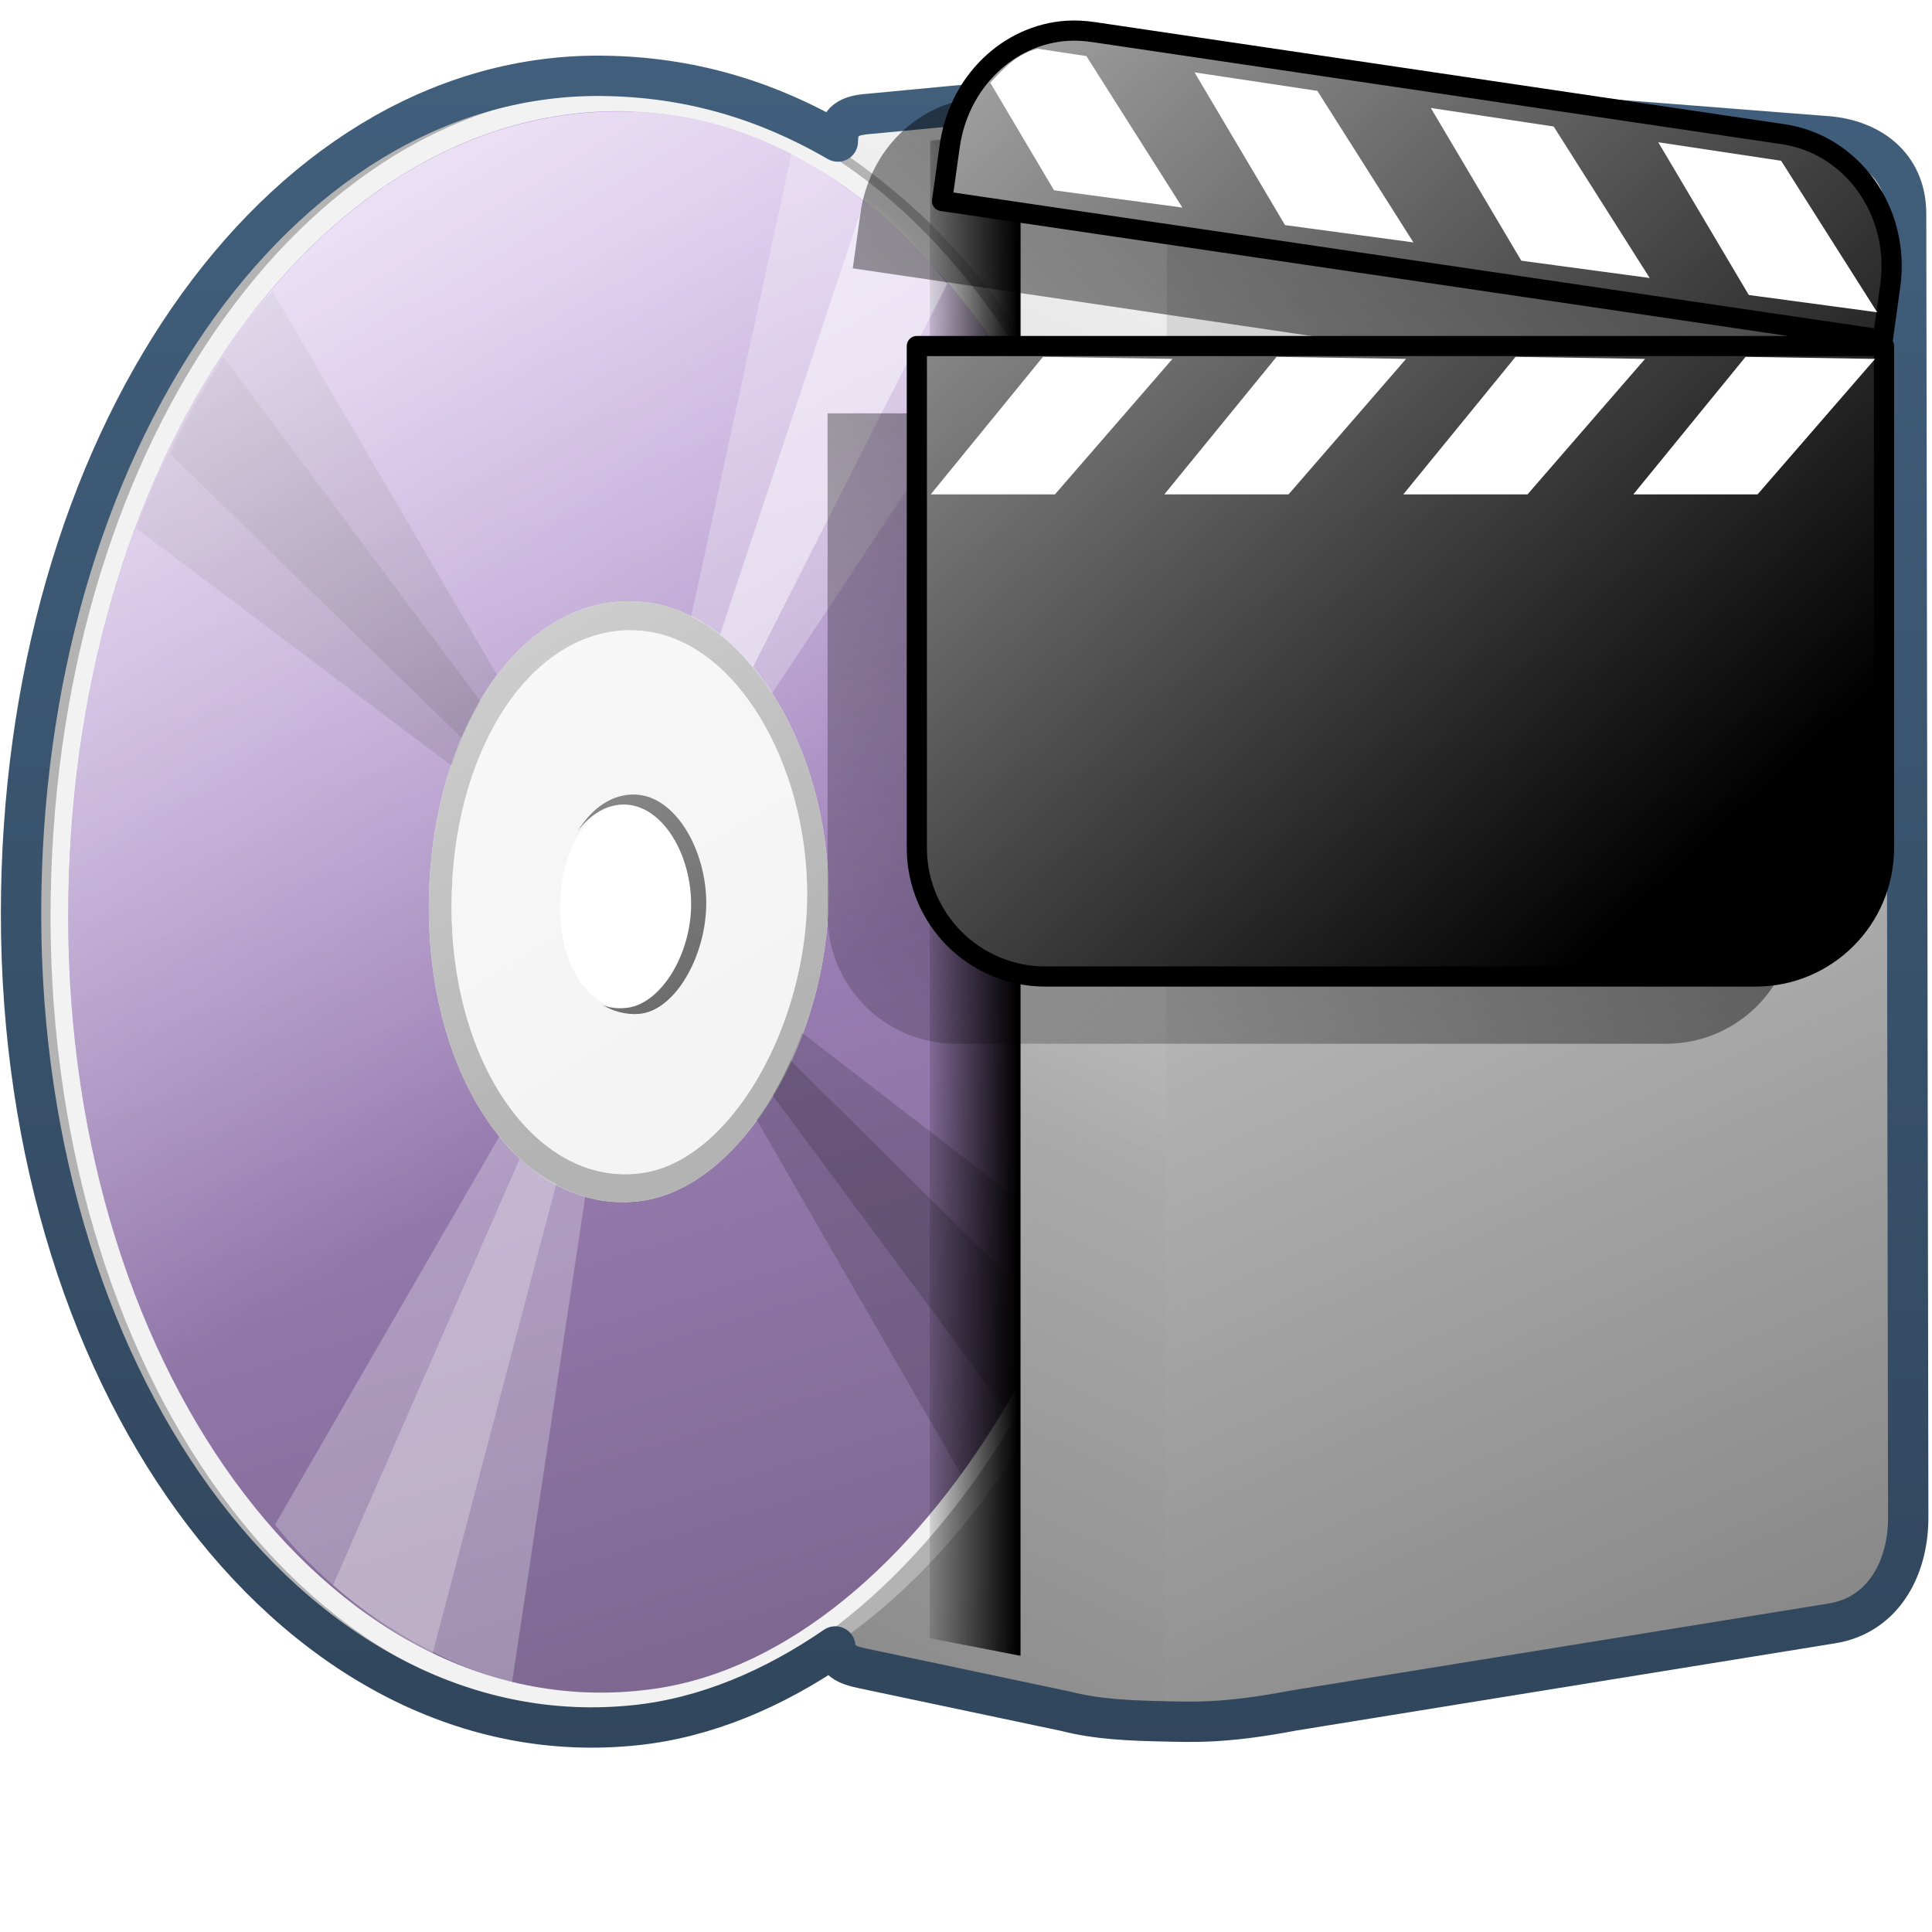 <?xml version="1.0" encoding="UTF-8" standalone="no"?>
<!-- Created with Inkscape (http://www.inkscape.org/) -->
<svg
   xmlns:dc="http://purl.org/dc/elements/1.1/"
   xmlns:cc="http://creativecommons.org/ns#"
   xmlns:rdf="http://www.w3.org/1999/02/22-rdf-syntax-ns#"
   xmlns:svg="http://www.w3.org/2000/svg"
   xmlns="http://www.w3.org/2000/svg"
   xmlns:xlink="http://www.w3.org/1999/xlink"
   xmlns:sodipodi="http://sodipodi.sourceforge.net/DTD/sodipodi-0.dtd"
   xmlns:inkscape="http://www.inkscape.org/namespaces/inkscape"
   width="128"
   height="128"
   id="svg2"
   sodipodi:version="0.32"
   inkscape:version="0.46"
   version="1.0"
   sodipodi:docname="gnome-dev-dvd.svg"
   inkscape:output_extension="org.inkscape.output.svg.inkscape">
  <defs
     id="defs4">
    <linearGradient
       inkscape:collect="always"
       xlink:href="#linearGradient5439"
       id="linearGradient6221"
       gradientUnits="userSpaceOnUse"
       gradientTransform="matrix(2.673,0,0,2.673,-1297.081,-1367.576)"
       x1="526.17"
       y1="503.095"
       x2="475.611"
       y2="610.345" />
    <linearGradient
       inkscape:collect="always"
       xlink:href="#linearGradient5316"
       id="linearGradient6223"
       gradientUnits="userSpaceOnUse"
       gradientTransform="matrix(2.673,0,0,2.673,-815.878,-619.037)"
       x1="313.441"
       y1="239.289"
       x2="325.081"
       y2="277.164" />
    <linearGradient
       inkscape:collect="always"
       xlink:href="#linearGradient5362"
       id="linearGradient6229"
       gradientUnits="userSpaceOnUse"
       gradientTransform="matrix(2.673,0,0,2.673,-1297.081,-1367.576)"
       x1="485.441"
       y1="511.164"
       x2="501.831"
       y2="538.164" />
    <linearGradient
       inkscape:collect="always"
       xlink:href="#linearGradient5439"
       id="linearGradient6231"
       gradientUnits="userSpaceOnUse"
       gradientTransform="matrix(2.673,0,0,2.673,-1297.081,-1367.576)"
       x1="508.095"
       y1="501.593"
       x2="556.494"
       y2="608.891" />
    <linearGradient
       inkscape:collect="always"
       xlink:href="#linearGradient5439"
       id="linearGradient6233"
       gradientUnits="userSpaceOnUse"
       gradientTransform="matrix(2.673,0,0,2.673,-1297.081,-1367.576)"
       x1="526.17"
       y1="503.095"
       x2="475.611"
       y2="610.345" />
    <linearGradient
       inkscape:collect="always"
       xlink:href="#linearGradient5344"
       id="linearGradient6240"
       gradientUnits="userSpaceOnUse"
       gradientTransform="matrix(2.673,0,0,2.673,-1297.081,-1367.576)"
       x1="510.481"
       y1="531.759"
       x2="507.98"
       y2="531.759" />
    <linearGradient
       inkscape:collect="always"
       xlink:href="#linearGradient5362"
       id="linearGradient6254"
       gradientUnits="userSpaceOnUse"
       gradientTransform="matrix(2.673,0,0,2.673,-1297.081,-1367.576)"
       x1="518.287"
       y1="504.695"
       x2="505.927"
       y2="537.369" />
    <linearGradient
       inkscape:collect="always"
       xlink:href="#linearGradient9863"
       id="linearGradient10102"
       x1="869.059"
       y1="158.433"
       x2="869.059"
       y2="112.937"
       gradientUnits="userSpaceOnUse"
       gradientTransform="matrix(2.673,0,0,2.673,-2259.392,-298.235)" />
    <filter
       inkscape:collect="always"
       id="filter7042">
      <feGaussianBlur
         inkscape:collect="always"
         stdDeviation="0.595"
         id="feGaussianBlur7044" />
    </filter>
    <linearGradient
       inkscape:collect="always"
       xlink:href="#linearGradient5344"
       id="linearGradient6280"
       gradientUnits="userSpaceOnUse"
       gradientTransform="translate(-485.153,-771.439)"
       x1="542.788"
       y1="838.566"
       x2="499.595"
       y2="884.882" />
    <linearGradient
       inkscape:collect="always"
       xlink:href="#linearGradient5439"
       id="linearGradient6284"
       gradientUnits="userSpaceOnUse"
       gradientTransform="matrix(2.673,0,0,2.673,-1296.985,-2274.819)"
       x1="499.375"
       y1="840.404"
       x2="528.283"
       y2="871.404" />
    <linearGradient
       inkscape:collect="always"
       xlink:href="#linearGradient5439"
       id="linearGradient8882"
       gradientUnits="userSpaceOnUse"
       gradientTransform="matrix(2.677,0,0,2.677,-1298.621,-1368.634)"
       x1="526.17"
       y1="503.095"
       x2="475.611"
       y2="610.345" />
    <linearGradient
       inkscape:collect="always"
       xlink:href="#linearGradient5316"
       id="linearGradient8884"
       gradientUnits="userSpaceOnUse"
       gradientTransform="matrix(2.677,0,0,2.677,-816.847,-619.208)"
       x1="313.441"
       y1="239.289"
       x2="325.081"
       y2="277.164" />
    <linearGradient
       inkscape:collect="always"
       xlink:href="#linearGradient5451"
       id="linearGradient12386"
       gradientUnits="userSpaceOnUse"
       gradientTransform="matrix(2.677,0,0,2.677,-1298.621,-1368.634)"
       x1="501.673"
       y1="494.939"
       x2="501.673"
       y2="540.414" />
    <linearGradient
       inkscape:collect="always"
       xlink:href="#linearGradient5439"
       id="linearGradient8886"
       gradientUnits="userSpaceOnUse"
       gradientTransform="matrix(2.677,0,0,2.677,-1298.621,-1368.634)"
       x1="508.095"
       y1="501.593"
       x2="556.494"
       y2="608.891" />
    <linearGradient
       inkscape:collect="always"
       xlink:href="#linearGradient5439"
       id="linearGradient8888"
       gradientUnits="userSpaceOnUse"
       gradientTransform="matrix(2.677,0,0,2.677,-1298.621,-1368.634)"
       x1="526.17"
       y1="503.095"
       x2="475.611"
       y2="610.345" />
    <linearGradient
       inkscape:collect="always"
       xlink:href="#linearGradient5344"
       id="linearGradient8890"
       gradientUnits="userSpaceOnUse"
       gradientTransform="matrix(2.677,0,0,2.677,-1298.621,-1368.634)"
       x1="510.481"
       y1="531.759"
       x2="507.98"
       y2="531.759" />
    <linearGradient
       inkscape:collect="always"
       xlink:href="#linearGradient5362"
       id="linearGradient8892"
       gradientUnits="userSpaceOnUse"
       gradientTransform="matrix(2.677,0,0,2.677,-1298.621,-1368.634)"
       x1="518.287"
       y1="504.695"
       x2="505.927"
       y2="537.369" />
    <linearGradient
       inkscape:collect="always"
       xlink:href="#linearGradient9863"
       id="linearGradient9892"
       gradientUnits="userSpaceOnUse"
       gradientTransform="matrix(2.677,0,0,2.677,-174.385,23.158)"
       x1="89.358"
       y1="34.902"
       x2="89.358"
       y2="-7.064" />
    <linearGradient
       inkscape:collect="always"
       xlink:href="#linearGradient5439"
       id="linearGradient8650"
       gradientUnits="userSpaceOnUse"
       gradientTransform="matrix(2.677,0,0,2.677,-1298.621,-1368.634)"
       x1="526.17"
       y1="503.095"
       x2="475.611"
       y2="610.345" />
    <linearGradient
       inkscape:collect="always"
       xlink:href="#linearGradient5316"
       id="linearGradient8652"
       gradientUnits="userSpaceOnUse"
       gradientTransform="matrix(2.677,0,0,2.677,-816.847,-619.208)"
       x1="313.441"
       y1="239.289"
       x2="325.081"
       y2="277.164" />
    <linearGradient
       inkscape:collect="always"
       id="linearGradient12756">
      <stop
         style="stop-color:#b995da;stop-opacity:1;"
         offset="0"
         id="stop12758" />
      <stop
         style="stop-color:#b995da;stop-opacity:0;"
         offset="1"
         id="stop12760" />
    </linearGradient>
    <linearGradient
       inkscape:collect="always"
       xlink:href="#linearGradient12756"
       id="linearGradient13541"
       gradientUnits="userSpaceOnUse"
       gradientTransform="matrix(2.677,0,0,2.677,-1298.621,-1368.634)"
       x1="503.339"
       y1="485.094"
       x2="503.339"
       y2="544.02" />
    <linearGradient
       inkscape:collect="always"
       xlink:href="#linearGradient5439"
       id="linearGradient8656"
       gradientUnits="userSpaceOnUse"
       gradientTransform="matrix(2.677,0,0,2.677,-1298.621,-1368.634)"
       x1="508.095"
       y1="501.593"
       x2="556.494"
       y2="608.891" />
    <linearGradient
       inkscape:collect="always"
       xlink:href="#linearGradient5439"
       id="linearGradient8658"
       gradientUnits="userSpaceOnUse"
       gradientTransform="matrix(2.677,0,0,2.677,-1298.621,-1368.634)"
       x1="526.17"
       y1="503.095"
       x2="475.611"
       y2="610.345" />
    <linearGradient
       inkscape:collect="always"
       xlink:href="#linearGradient5344"
       id="linearGradient8660"
       gradientUnits="userSpaceOnUse"
       gradientTransform="matrix(2.677,0,0,2.677,-1298.621,-1368.634)"
       x1="510.481"
       y1="531.759"
       x2="507.98"
       y2="531.759" />
    <linearGradient
       inkscape:collect="always"
       xlink:href="#linearGradient5362"
       id="linearGradient8662"
       gradientUnits="userSpaceOnUse"
       gradientTransform="matrix(2.677,0,0,2.677,-1298.621,-1368.634)"
       x1="518.287"
       y1="504.695"
       x2="505.927"
       y2="537.369" />
    <linearGradient
       inkscape:collect="always"
       xlink:href="#linearGradient9863"
       id="linearGradient9879"
       gradientUnits="userSpaceOnUse"
       gradientTransform="matrix(2.677,0,0,2.677,-174.385,23.158)"
       x1="89.358"
       y1="34.902"
       x2="89.358"
       y2="-7.064" />
    <linearGradient
       id="linearGradient5451">
      <stop
         style="stop-color:#000000;stop-opacity:0.351;"
         offset="0"
         id="stop5453" />
      <stop
         id="stop5459"
         offset="0.455"
         style="stop-color:#000000;stop-opacity:0.291;" />
      <stop
         style="stop-color:#000000;stop-opacity:0;"
         offset="1"
         id="stop5455" />
    </linearGradient>
    <linearGradient
       id="linearGradient2481">
      <stop
         id="stop2483"
         offset="0"
         style="stop-color:#87c6ff;stop-opacity:1;" />
      <stop
         style="stop-color:#75aadb;stop-opacity:1;"
         offset="0.5"
         id="stop3944" />
      <stop
         id="stop2485"
         offset="1"
         style="stop-color:#75aadb;stop-opacity:1;" />
    </linearGradient>
    <linearGradient
       id="linearGradient12594">
      <stop
         id="stop12596"
         offset="0"
         style="stop-color:#e9b551;stop-opacity:1;" />
      <stop
         id="stop12598"
         offset="1"
         style="stop-color:#e9b551;stop-opacity:0;" />
    </linearGradient>
    <linearGradient
       id="linearGradient5316">
      <stop
         style="stop-color:#b995da;stop-opacity:1;"
         offset="0"
         id="stop5320" />
      <stop
         style="stop-color:#766287;stop-opacity:1;"
         offset="1"
         id="stop5322" />
    </linearGradient>
    <linearGradient
       id="linearGradient9863">
      <stop
         style="stop-color:#2f445a;stop-opacity:1;"
         offset="0"
         id="stop9865" />
      <stop
         style="stop-color:#415f7c;stop-opacity:1"
         offset="1"
         id="stop9867" />
    </linearGradient>
    <linearGradient
       id="linearGradient12336">
      <stop
         id="stop12338"
         offset="0"
         style="stop-color:#ff6e00;stop-opacity:1;" />
      <stop
         id="stop12340"
         offset="1"
         style="stop-color:#eb2600;stop-opacity:1;" />
    </linearGradient>
    <linearGradient
       id="linearGradient5362">
      <stop
         style="stop-color:#ffffff;stop-opacity:1;"
         offset="0"
         id="stop5364" />
      <stop
         style="stop-color:#ffffff;stop-opacity:0;"
         offset="1"
         id="stop5366" />
    </linearGradient>
    <linearGradient
       id="linearGradient5439">
      <stop
         style="stop-color:#ffffff;stop-opacity:1;"
         offset="0"
         id="stop5441" />
      <stop
         style="stop-color:#000000;stop-opacity:1;"
         offset="1"
         id="stop5443" />
    </linearGradient>
    <linearGradient
       inkscape:collect="always"
       xlink:href="#linearGradient5439"
       id="linearGradient13309"
       gradientUnits="userSpaceOnUse"
       x1="499.907"
       y1="953.395"
       x2="652.752"
       y2="1116.941"
       gradientTransform="matrix(2.677,0,0,2.677,-1298.677,-2514.903)" />
    <linearGradient
       inkscape:collect="always"
       id="linearGradient5398">
      <stop
         style="stop-color:#87c6ff;stop-opacity:1;"
         offset="0"
         id="stop5400" />
      <stop
         style="stop-color:#87c6ff;stop-opacity:0"
         offset="1"
         id="stop5402" />
    </linearGradient>
    <linearGradient
       inkscape:collect="always"
       xlink:href="#linearGradient5398"
       id="linearGradient13322"
       gradientUnits="userSpaceOnUse"
       x1="500.878"
       y1="948.12"
       x2="500.878"
       y2="953.175"
       gradientTransform="matrix(2.677,0,0,2.677,-1298.677,-2514.903)" />
    <linearGradient
       id="linearGradient5344">
      <stop
         style="stop-color:#000000;stop-opacity:1;"
         offset="0"
         id="stop5346" />
      <stop
         style="stop-color:#000000;stop-opacity:0;"
         offset="1"
         id="stop5348" />
    </linearGradient>
    <linearGradient
       inkscape:collect="always"
       xlink:href="#linearGradient5344"
       id="linearGradient13314"
       gradientUnits="userSpaceOnUse"
       x1="544.89"
       y1="919.058"
       x2="506.015"
       y2="969.808"
       gradientTransform="translate(-485.21,-859.439)" />
    <linearGradient
       id="linearGradient8702">
      <stop
         id="stop8704"
         offset="0"
         style="stop-color:#b995da;stop-opacity:1;" />
      <stop
         id="stop8706"
         offset="1"
         style="stop-color:#766287;stop-opacity:1;" />
    </linearGradient>
    <linearGradient
       inkscape:collect="always"
       xlink:href="#linearGradient8702"
       id="linearGradient13316"
       gradientUnits="userSpaceOnUse"
       gradientTransform="matrix(2.677,0,0,2.677,-1779.542,-994.637)"
       x1="700.131"
       y1="378.87"
       x2="707.805"
       y2="395.749" />
    <inkscape:perspective
       sodipodi:type="inkscape:persp3d"
       inkscape:vp_x="0 : 526.18109 : 1"
       inkscape:vp_y="0 : 1000 : 0"
       inkscape:vp_z="744.09448 : 526.18109 : 1"
       inkscape:persp3d-origin="372.04724 : 350.78739 : 1"
       id="perspective10" />
  </defs>
  <sodipodi:namedview
     id="base"
     pagecolor="#ffffff"
     bordercolor="#666666"
     borderopacity="1.0"
     inkscape:pageopacity="0.0"
     inkscape:pageshadow="2"
     inkscape:zoom="3.5384616"
     inkscape:cx="78.277413"
     inkscape:cy="57.575687"
     inkscape:document-units="px"
     inkscape:current-layer="layer1"
     showgrid="false"
     inkscape:showpageshadow="false"
     inkscape:window-width="1024"
     inkscape:window-height="713"
     inkscape:window-x="0"
     inkscape:window-y="6"
     showguides="true"
     inkscape:guide-bbox="true" />
  <g
     inkscape:label="Capa 1"
     inkscape:groupmode="layer"
     id="layer1">
    <path
       inkscape:export-ydpi="57.964222"
       inkscape:export-xdpi="57.964222"
       inkscape:export-filename="/home/dafeba/DCV/tallerD/bocetos/08-09-22-hastaahora.png"
       style="fill:url(#linearGradient6221);fill-opacity:1;stroke:none;stroke-width:0.1;stroke-linecap:round;stroke-linejoin:round;stroke-miterlimit:4;stroke-opacity:1;display:inline"
       d="M 57.766,7.555 L 71.967,6.193 C 73.75,6.051 75.534,5.893 77.318,5.971 L 77.193,114.152 C 75.005,114.101 72.825,113.987 70.693,113.441 L 57.238,110.581 C 55.924,110.319 55.422,109.6 55.422,108.595 L 55.575,9.651 C 55.569,8.01 56.65,7.643 57.766,7.555 z"
       id="path6173"
       sodipodi:nodetypes="ccccccccc" />
    <path
       inkscape:export-ydpi="57.964222"
       inkscape:export-xdpi="57.964222"
       inkscape:export-filename="/home/dafeba/DCV/tallerD/bocetos/08-09-22-hastaahora.png"
       style="fill:#b3b3b3;fill-opacity:1;stroke:none;stroke-width:0.508;stroke-linecap:round;stroke-linejoin:round;stroke-miterlimit:4;stroke-opacity:1;display:inline"
       d="M 41.612,5.106 C 39.903,4.99 37.99,5.254 36.349,5.441 C 16.631,7.679 1.177,30.942 1.177,60.578 C 1.177,90.215 17.057,112.323 36.683,113.962 C 38.344,114.101 40.478,114.145 42.196,113.962 C 61.909,111.859 77.869,87.032 77.869,58.072 C 77.869,29.23 61.106,6.434 41.612,5.106 z M 40.943,39.86 C 41.419,39.821 41.874,39.825 42.364,39.86 C 49.506,40.365 54.895,49.682 54.895,59.242 C 54.895,68.866 49.146,78.567 42.614,79.543 C 34.836,80.704 28.412,71.84 28.412,60.161 C 28.412,49.152 33.806,40.442 40.943,39.86 z"
       id="path6175" />
    <path
       inkscape:export-ydpi="57.964222"
       inkscape:export-xdpi="57.964222"
       inkscape:export-filename="/home/dafeba/DCV/tallerD/bocetos/08-09-22-hastaahora.png"
       style="fill:#f2f2f2;fill-opacity:1;stroke:none;stroke-width:0.5;stroke-linecap:round;stroke-linejoin:round;stroke-miterlimit:4;stroke-opacity:0.3;display:inline"
       d="M 40.693,6.025 C 20.017,6.13 3.349,30.046 3.349,60.746 C 3.349,92.262 21.936,116.26 43.366,113.127 C 61.363,110.495 77.117,84.212 77.117,58.239 C 77.117,32.44 62.378,7.472 42.698,6.109 C 42.023,6.062 41.36,6.022 40.693,6.025 z M 40.943,39.86 C 41.419,39.821 41.874,39.825 42.364,39.86 C 49.506,40.365 54.895,49.682 54.895,59.242 C 54.895,68.866 49.146,78.567 42.614,79.543 C 34.836,80.704 28.412,71.84 28.412,60.161 C 28.412,49.152 33.806,40.442 40.943,39.86 z"
       id="path6177" />
    <path
       inkscape:export-ydpi="57.964222"
       inkscape:export-xdpi="57.964222"
       inkscape:export-filename="/home/dafeba/DCV/tallerD/bocetos/08-09-22-hastaahora.png"
       style="fill:url(#linearGradient6223);fill-opacity:1;stroke:none;stroke-width:0.5;stroke-linecap:round;stroke-linejoin:round;stroke-miterlimit:4;stroke-opacity:0.3;display:inline"
       d="M 40.86,7.362 C 20.799,7.464 4.519,30.798 4.519,60.746 C 4.519,91.49 22.664,114.93 43.45,111.873 C 60.905,109.306 76.198,83.659 76.198,58.323 C 76.198,33.156 61.869,8.775 42.781,7.446 C 42.127,7.4 41.507,7.359 40.86,7.362 z M 40.943,39.86 C 41.419,39.821 41.874,39.825 42.364,39.86 C 49.506,40.365 54.895,49.682 54.895,59.242 C 54.895,68.866 49.146,78.567 42.614,79.543 C 34.836,80.704 28.412,71.84 28.412,60.161 C 28.412,49.152 33.806,40.442 40.943,39.86 z"
       id="path6180" />
    <path
       inkscape:export-ydpi="57.964222"
       inkscape:export-xdpi="57.964222"
       inkscape:export-filename="/home/dafeba/DCV/tallerD/bocetos/08-09-22-hastaahora.png"
       style="fill:#b3b3b3;fill-opacity:1;stroke:none;stroke-width:0.5;stroke-linecap:round;stroke-linejoin:round;stroke-miterlimit:4;stroke-opacity:0.3;display:inline"
       d="M 40.943,39.86 C 33.806,40.442 28.412,49.152 28.412,60.161 C 28.412,71.84 34.836,80.704 42.614,79.543 C 49.146,78.567 54.895,68.866 54.895,59.242 C 54.895,49.682 49.506,40.365 42.364,39.86 C 41.874,39.825 41.419,39.821 40.943,39.86 z M 41.11,41.781 C 41.533,41.746 41.928,41.75 42.364,41.781 C 48.707,42.239 53.475,50.59 53.475,59.242 C 53.475,67.952 48.415,76.822 42.614,77.705 C 35.706,78.756 29.916,70.646 29.916,60.077 C 29.916,50.114 34.771,42.308 41.11,41.781 z"
       id="path6182" />
    <path
       inkscape:export-ydpi="57.964222"
       inkscape:export-xdpi="57.964222"
       inkscape:export-filename="/home/dafeba/DCV/tallerD/bocetos/08-09-22-hastaahora.png"
       style="fill:#ececec;fill-opacity:0.569;stroke:none;stroke-width:0.5;stroke-linecap:round;stroke-linejoin:round;stroke-miterlimit:4;stroke-opacity:0.3;display:inline"
       d="M 41.11,41.781 C 34.771,42.308 29.916,50.114 29.916,60.077 C 29.916,70.646 35.706,78.756 42.614,77.705 C 48.415,76.822 53.475,67.952 53.475,59.242 C 53.475,50.59 48.707,42.239 42.364,41.781 C 41.928,41.75 41.533,41.746 41.11,41.781 z M 41.695,53.31 C 44.044,53.482 45.789,56.661 45.789,59.91 C 45.789,63.181 43.927,66.429 41.779,66.761 C 39.221,67.155 37.1,64.129 37.1,60.161 C 37.1,56.17 39.117,53.122 41.695,53.31 z"
       id="path6184" />
    <path
       inkscape:export-ydpi="57.964222"
       inkscape:export-xdpi="57.964222"
       inkscape:export-filename="/home/dafeba/DCV/tallerD/bocetos/08-09-22-hastaahora.png"
       style="fill:#666666;fill-opacity:1;stroke:none;stroke-width:0.5;stroke-linecap:round;stroke-linejoin:round;stroke-miterlimit:4;stroke-opacity:0.3;display:inline"
       d="M 42.113,52.642 C 40.547,52.578 39.218,53.546 38.27,55.065 C 39.121,53.938 40.257,53.221 41.528,53.31 C 43.973,53.482 45.789,56.661 45.789,59.91 C 45.789,63.181 43.847,66.429 41.612,66.761 C 41.038,66.846 40.455,66.801 39.941,66.594 C 40.639,67.01 41.455,67.229 42.28,67.178 C 44.706,67.03 46.791,63.348 46.791,59.827 C 46.791,56.329 44.77,52.751 42.113,52.642 z"
       id="path6186" />
    <path
       inkscape:export-ydpi="57.964222"
       inkscape:export-xdpi="57.964222"
       inkscape:export-filename="/home/dafeba/DCV/tallerD/bocetos/08-09-22-hastaahora.png"
       style="fill:#000000;fill-opacity:0.157;fill-rule:evenodd;stroke:none;stroke-width:1px;stroke-linecap:butt;stroke-linejoin:miter;stroke-opacity:1;display:inline"
       d="M 53.141,68.431 C 52.344,70.576 51.351,72.523 50.133,74.196 L 63.667,97.671 C 66.859,93.069 69.745,88.258 71.687,82.717 L 53.141,68.431 z"
       id="path6188" />
    <path
       inkscape:export-ydpi="57.964222"
       inkscape:export-xdpi="57.964222"
       inkscape:export-filename="/home/dafeba/DCV/tallerD/bocetos/08-09-22-hastaahora.png"
       style="fill:#000000;fill-opacity:0.157;fill-rule:evenodd;stroke:none;stroke-width:1px;stroke-linecap:butt;stroke-linejoin:miter;stroke-opacity:1;display:inline"
       d="M 52.389,70.269 C 52.028,71.051 51.642,71.813 51.219,72.525 C 51.207,72.546 51.232,72.588 51.219,72.609 L 66.507,93.243 C 67.67,91.527 68.798,89.538 69.682,87.396 L 52.389,70.269 z"
       id="path6190" />
    <path
       inkscape:export-ydpi="57.964222"
       inkscape:export-xdpi="57.964222"
       inkscape:export-filename="/home/dafeba/DCV/tallerD/bocetos/08-09-22-hastaahora.png"
       style="fill:#000000;fill-opacity:0.156;fill-rule:evenodd;stroke:none;stroke-width:1px;stroke-linecap:butt;stroke-linejoin:miter;stroke-opacity:1;display:inline"
       d="M 18.053,19.309 C 14.442,23.203 11.165,29.231 9.03,35.015 L 29.916,50.721 C 30.69,48.424 31.653,46.365 32.923,44.705 L 18.053,19.309 z"
       id="path6192" />
    <path
       inkscape:export-ydpi="57.964222"
       inkscape:export-xdpi="57.964222"
       inkscape:export-filename="/home/dafeba/DCV/tallerD/bocetos/08-09-22-hastaahora.png"
       style="fill:#ffffff;fill-opacity:0.264;fill-rule:evenodd;stroke:none;stroke-width:1px;stroke-linecap:butt;stroke-linejoin:miter;stroke-opacity:1;display:inline"
       d="M 33.09,75.282 L 18.22,101.013 C 22.01,105.84 28.21,110.012 33.926,111.456 L 38.771,79.292 C 36.63,78.671 34.705,77.276 33.09,75.282 z"
       id="path6195" />
    <path
       inkscape:export-ydpi="57.964222"
       inkscape:export-xdpi="57.964222"
       inkscape:export-filename="/home/dafeba/DCV/tallerD/bocetos/08-09-22-hastaahora.png"
       style="fill:#ffffff;fill-opacity:0.264;fill-rule:evenodd;stroke:none;stroke-width:1px;stroke-linecap:butt;stroke-linejoin:miter;stroke-opacity:1;display:inline"
       d="M 34.427,76.786 L 22.063,105.023 C 24.074,106.805 26.316,108.39 28.663,109.534 L 36.85,78.457 C 35.992,77.993 35.188,77.498 34.427,76.786 z"
       id="path6197" />
    <path
       inkscape:export-ydpi="57.964222"
       inkscape:export-xdpi="57.964222"
       inkscape:export-filename="/home/dafeba/DCV/tallerD/bocetos/08-09-22-hastaahora.png"
       style="fill:#ffffff;fill-opacity:0.264;fill-rule:evenodd;stroke:none;stroke-width:1px;stroke-linecap:butt;stroke-linejoin:miter;stroke-opacity:1;display:inline"
       d="M 52.472,10.035 L 45.789,40.863 C 47.873,41.896 49.669,43.677 51.136,45.959 L 66.006,23.486 C 63.457,17.676 56.742,12.763 52.472,10.035 z"
       id="path6199" />
    <path
       inkscape:export-ydpi="57.964222"
       inkscape:export-xdpi="57.964222"
       inkscape:export-filename="/home/dafeba/DCV/tallerD/bocetos/08-09-22-hastaahora.png"
       style="fill:#000000;fill-opacity:0.156;fill-rule:evenodd;stroke:none;stroke-width:1px;stroke-linecap:butt;stroke-linejoin:miter;stroke-opacity:1;display:inline"
       d="M 14.795,23.653 C 13.638,25.584 12.266,27.742 11.286,30.086 L 30.584,48.883 C 30.954,48.028 31.388,47.213 31.837,46.46 L 14.795,23.653 z"
       id="path6201" />
    <path
       inkscape:export-ydpi="57.964222"
       inkscape:export-xdpi="57.964222"
       inkscape:export-filename="/home/dafeba/DCV/tallerD/bocetos/08-09-22-hastaahora.png"
       style="fill:#ffffff;fill-opacity:0.264;fill-rule:evenodd;stroke:none;stroke-width:1px;stroke-linecap:butt;stroke-linejoin:miter;stroke-opacity:1;display:inline"
       d="M 57.318,13.127 L 47.71,42.032 C 48.5,42.644 49.198,43.382 49.882,44.204 L 62.748,18.807 C 60.941,16.483 59.416,14.461 57.318,13.127 z"
       id="path6203" />
    <path
       inkscape:export-ydpi="57.964222"
       inkscape:export-xdpi="57.964222"
       inkscape:export-filename="/home/dafeba/DCV/tallerD/bocetos/08-09-22-hastaahora.png"
       style="fill:url(#linearGradient6229);fill-opacity:1;stroke:none;stroke-width:0.5;stroke-linecap:round;stroke-linejoin:round;stroke-miterlimit:4;stroke-opacity:0.3;display:inline"
       d="M 76.236,58.33 C 76.236,83.666 60.932,109.305 43.477,111.872 C 22.69,114.929 4.524,91.501 4.524,60.757 C 4.524,29.844 21.863,5.99 42.812,7.449 C 61.9,8.778 76.236,33.163 76.236,58.33 z"
       id="path6205"
       sodipodi:nodetypes="cszsz" />
    <path
       inkscape:export-ydpi="57.964222"
       inkscape:export-xdpi="57.964222"
       inkscape:export-filename="/home/dafeba/DCV/tallerD/bocetos/08-09-22-hastaahora.png"
       style="fill:url(#linearGradient6231);fill-opacity:1;fill-rule:evenodd;stroke:none;stroke-width:0.1;stroke-linecap:butt;stroke-linejoin:miter;stroke-miterlimit:4;stroke-dasharray:none;stroke-opacity:1;display:inline"
       d="M 77.264,5.967 C 80.49,5.975 83.755,6.102 87.059,6.347 L 122.334,9.204 C 124.965,9.746 126.408,11.477 126.812,14.246 L 126.812,100.191 C 126.584,103.308 124.471,107.056 121.652,107.573 L 86.344,113.349 C 81.767,114.226 78.939,114.184 77.155,114.151 L 77.264,5.967 z"
       id="path6207"
       sodipodi:nodetypes="ccccccccc" />
    <path
       inkscape:export-ydpi="57.964222"
       inkscape:export-xdpi="57.964222"
       inkscape:export-filename="/home/dafeba/DCV/tallerD/bocetos/08-09-22-hastaahora.png"
       sodipodi:nodetypes="ccccccccc"
       id="path6209"
       d="M 67.056,6.664 L 72.008,6.189 L 77.311,11.708 L 77.2,107.698 L 71.077,113.522 L 65.9,112.425 L 67.57,109.651 L 67.612,8.692 L 67.056,6.664 z"
       style="fill:url(#linearGradient6233);fill-opacity:1;stroke:none;stroke-width:0.1;stroke-linecap:round;stroke-linejoin:round;stroke-miterlimit:4;stroke-opacity:1;display:inline" />
    <path
       inkscape:export-ydpi="57.964222"
       inkscape:export-xdpi="57.964222"
       inkscape:export-filename="/home/dafeba/DCV/tallerD/bocetos/08-09-22-hastaahora.png"
       style="fill:url(#linearGradient6240);fill-opacity:1;stroke:none;stroke-width:0.1;stroke-linecap:round;stroke-linejoin:round;stroke-miterlimit:4;stroke-opacity:1;display:inline"
       d="M 61.598,9.286 L 67.613,8.701 L 67.613,109.703 L 61.598,108.534 L 61.598,9.286 z"
       id="path6211"
       sodipodi:nodetypes="ccccc" />
    <path
       sodipodi:nodetypes="cccccccccccccccc"
       id="path6215"
       d="M 57.766,7.555 L 71.967,6.193 C 73.75,6.051 75.534,5.893 77.318,5.971 L 77.193,114.152 C 75.005,114.101 72.825,113.987 70.693,113.441 L 57.238,110.581 C 56.062,110.347 55.536,109.745 55.439,108.9 C 57.724,107.333 59.729,105.52 61.569,103.563 L 61.568,108.596 L 67.714,109.637 L 67.647,8.751 L 61.632,9.327 L 61.635,14.776 C 59.722,12.999 57.733,11.367 55.598,9.925 L 55.575,9.651 C 55.569,8.01 56.65,7.643 57.766,7.555 z"
       style="fill:url(#linearGradient6254);fill-opacity:1;stroke:none;stroke-width:0.1;stroke-linecap:round;stroke-linejoin:round;stroke-miterlimit:4;stroke-opacity:1;display:inline"
       inkscape:export-filename="/home/dafeba/DCV/tallerD/bocetos/08-09-22-hastaahora.png"
       inkscape:export-xdpi="57.964222"
       inkscape:export-ydpi="57.964222" />
    <path
       inkscape:export-ydpi="57.964222"
       inkscape:export-xdpi="57.964222"
       inkscape:export-filename="/home/dafeba/DCV/tallerD/bocetos/08-09-22-hastaahora.png"
       style="fill:#ffffff;fill-opacity:0.264;fill-rule:evenodd;stroke:none;stroke-width:1px;stroke-linecap:butt;stroke-linejoin:miter;stroke-opacity:1;display:inline"
       d="M 57.318,13.127 L 47.71,42.032 C 48.5,42.644 49.198,43.382 49.882,44.204 L 62.748,18.807 C 60.941,16.483 59.416,14.461 57.318,13.127 z"
       id="path6219" />
    <path
       sodipodi:nodetypes="csscccsccscccsscccc"
       id="path9179"
       d="M 39.481,5.022 C 18.286,5.137 1.394,29.401 1.394,60.536 C 1.394,92.499 20.142,116.641 42.152,114.293 C 46.808,113.796 51.268,111.876 55.342,109.082 C 55.432,109.948 55.987,110.303 57.179,110.54 L 70.619,113.378 C 72.749,113.924 74.945,113.995 77.13,114.046 C 78.913,114.079 81.071,114.213 85.645,113.337 L 121.41,107.548 C 124.66,107.014 126.43,104.039 126.425,100.523 L 126.285,14.123 C 126.259,10.893 123.832,9.267 121.121,9.034 L 86.981,6.358 C 83.707,6.115 80.493,5.951 77.297,5.94 C 77.269,5.94 77.241,5.941 77.214,5.94 C 75.459,5.871 73.626,6.052 71.871,6.191 L 57.763,7.527 C 56.648,7.614 55.504,7.737 55.509,9.377 C 50.307,6.366 45.079,5.014 39.481,5.022 z"
       style="fill:none;fill-opacity:1;stroke:url(#linearGradient10102);stroke-width:2.673;stroke-linecap:round;stroke-linejoin:round;stroke-miterlimit:4;stroke-dasharray:none;stroke-opacity:1;display:inline"
       inkscape:export-filename="/home/dafeba/DCV/tallerD/bocetos/08-09-22-hastaahora.png"
       inkscape:export-xdpi="57.964222"
       inkscape:export-ydpi="57.964222" />
    <path
       style="fill:url(#linearGradient6280);fill-opacity:1;stroke:none;stroke-width:0.5;stroke-linecap:round;stroke-linejoin:round;stroke-miterlimit:4;stroke-dashoffset:0;stroke-opacity:1;display:inline;filter:url(#filter7042)"
       d="M 24.231,81.928 C 22.775,82.026 21.543,83.201 21.324,84.803 L 21.137,86.147 L 44.449,89.585 L 44.637,88.241 C 44.887,86.409 43.697,84.745 41.981,84.491 L 24.887,81.96 C 24.672,81.928 24.439,81.914 24.231,81.928 z M 20.512,89.741 L 20.512,102.178 C 20.512,103.941 21.937,105.366 23.699,105.366 L 41.293,105.366 C 43.056,105.366 44.481,103.941 44.481,102.178 L 44.481,89.741 L 20.512,89.741 z"
       id="path6256"
       inkscape:export-filename="/home/dafeba/DCV/tallerD/bocetos/08-09-22-hastaahora.png"
       inkscape:export-xdpi="57.964222"
       inkscape:export-ydpi="57.964222"
       transform="matrix(2.673,0,0,2.673,0,-212.493)" />
    <path
       id="path6258"
       d="M 70.684,2.04 C 66.793,2.302 63.499,5.441 62.915,9.726 L 62.414,13.318 L 124.736,22.508 L 125.237,18.916 C 125.905,14.019 122.723,9.569 118.136,8.891 L 72.439,2.124 C 71.865,2.039 71.24,2.003 70.684,2.04 z M 60.743,22.926 L 60.743,56.176 C 60.743,60.888 64.552,64.697 69.264,64.697 L 116.298,64.697 C 121.011,64.697 124.82,60.888 124.82,56.176 L 124.82,22.926 L 60.743,22.926 z"
       style="fill:url(#linearGradient6284);fill-opacity:1;stroke:#000000;stroke-width:1.337;stroke-linecap:round;stroke-linejoin:round;stroke-miterlimit:4;stroke-dashoffset:0;stroke-opacity:1;display:inline"
       inkscape:export-filename="/home/dafeba/DCV/tallerD/bocetos/08-09-22-hastaahora.png"
       inkscape:export-xdpi="57.964222"
       inkscape:export-ydpi="57.964222" />
    <path
       sodipodi:nodetypes="ccccc"
       id="path6260"
       d="M 69.097,23.643 L 61.662,32.755 L 69.892,32.755 L 77.68,23.777 L 69.097,23.643 z"
       style="fill:#ffffff;fill-rule:evenodd;stroke:none;stroke-width:1px;stroke-linecap:butt;stroke-linejoin:miter;stroke-opacity:1;display:inline"
       inkscape:export-filename="/home/dafeba/DCV/tallerD/bocetos/08-09-22-hastaahora.png"
       inkscape:export-xdpi="57.964222"
       inkscape:export-ydpi="57.964222" />
    <path
       style="fill:#ffffff;fill-rule:evenodd;stroke:none;stroke-width:1px;stroke-linecap:butt;stroke-linejoin:miter;stroke-opacity:1;display:inline"
       d="M 84.574,23.643 L 77.139,32.755 L 85.369,32.755 L 93.157,23.777 L 84.574,23.643 z"
       id="path6262"
       sodipodi:nodetypes="ccccc"
       inkscape:export-filename="/home/dafeba/DCV/tallerD/bocetos/08-09-22-hastaahora.png"
       inkscape:export-xdpi="57.964222"
       inkscape:export-ydpi="57.964222" />
    <path
       style="fill:#ffffff;fill-rule:evenodd;stroke:none;stroke-width:1px;stroke-linecap:butt;stroke-linejoin:miter;stroke-opacity:1;display:inline"
       d="M 115.647,23.643 L 108.212,32.755 L 116.442,32.755 L 124.23,23.777 L 115.647,23.643 z"
       id="path6265"
       sodipodi:nodetypes="ccccc"
       inkscape:export-filename="/home/dafeba/DCV/tallerD/bocetos/08-09-22-hastaahora.png"
       inkscape:export-xdpi="57.964222"
       inkscape:export-ydpi="57.964222" />
    <path
       sodipodi:nodetypes="ccccc"
       id="path6267"
       d="M 100.406,23.643 L 92.971,32.755 L 101.201,32.755 L 108.989,23.777 L 100.406,23.643 z"
       style="fill:#ffffff;fill-rule:evenodd;stroke:none;stroke-width:1px;stroke-linecap:butt;stroke-linejoin:miter;stroke-opacity:1;display:inline"
       inkscape:export-filename="/home/dafeba/DCV/tallerD/bocetos/08-09-22-hastaahora.png"
       inkscape:export-xdpi="57.964222"
       inkscape:export-ydpi="57.964222" />
    <path
       inkscape:transform-center-y="-12.701865"
       inkscape:transform-center-x="53.260581"
       style="fill:#ffffff;fill-rule:evenodd;stroke:none;stroke-width:1px;stroke-linecap:butt;stroke-linejoin:miter;stroke-opacity:1;display:inline"
       d="M 69.831,12.607 L 65.608,5.479 C 66.496,4.523 67.384,3.568 68.733,3.226 L 71.975,3.715 L 78.338,13.753 L 69.831,12.607 z"
       id="path6269"
       sodipodi:nodetypes="cccccc"
       inkscape:export-filename="/home/dafeba/DCV/tallerD/bocetos/08-09-22-hastaahora.png"
       inkscape:export-xdpi="57.964222"
       inkscape:export-ydpi="57.964222" />
    <path
       inkscape:transform-center-y="-10.395405"
       inkscape:transform-center-x="37.956182"
       sodipodi:nodetypes="ccccc"
       id="path6271"
       d="M 85.135,14.913 L 79.141,4.795 L 87.279,6.021 L 93.642,16.06 L 85.135,14.913 z"
       style="fill:#ffffff;fill-rule:evenodd;stroke:none;stroke-width:1px;stroke-linecap:butt;stroke-linejoin:miter;stroke-opacity:1;display:inline"
       inkscape:export-filename="/home/dafeba/DCV/tallerD/bocetos/08-09-22-hastaahora.png"
       inkscape:export-xdpi="57.964222"
       inkscape:export-ydpi="57.964222" />
    <path
       inkscape:transform-center-y="-5.7649208"
       inkscape:transform-center-x="7.2306393"
       sodipodi:nodetypes="ccccc"
       id="path6273"
       d="M 115.861,19.544 L 109.866,9.425 L 118.005,10.652 L 124.368,20.69 L 115.861,19.544 z"
       style="fill:#ffffff;fill-rule:evenodd;stroke:none;stroke-width:1px;stroke-linecap:butt;stroke-linejoin:miter;stroke-opacity:1;display:inline"
       inkscape:export-filename="/home/dafeba/DCV/tallerD/bocetos/08-09-22-hastaahora.png"
       inkscape:export-xdpi="57.964222"
       inkscape:export-ydpi="57.964222" />
    <path
       inkscape:transform-center-y="-8.036146"
       inkscape:transform-center-x="22.301359"
       style="fill:#ffffff;fill-rule:evenodd;stroke:none;stroke-width:1px;stroke-linecap:butt;stroke-linejoin:miter;stroke-opacity:1;display:inline"
       d="M 100.79,17.272 L 94.796,7.154 L 102.934,8.381 L 109.297,18.419 L 100.79,17.272 z"
       id="path6275"
       sodipodi:nodetypes="ccccc"
       inkscape:export-filename="/home/dafeba/DCV/tallerD/bocetos/08-09-22-hastaahora.png"
       inkscape:export-xdpi="57.964222"
       inkscape:export-ydpi="57.964222" />
  </g>
</svg>
